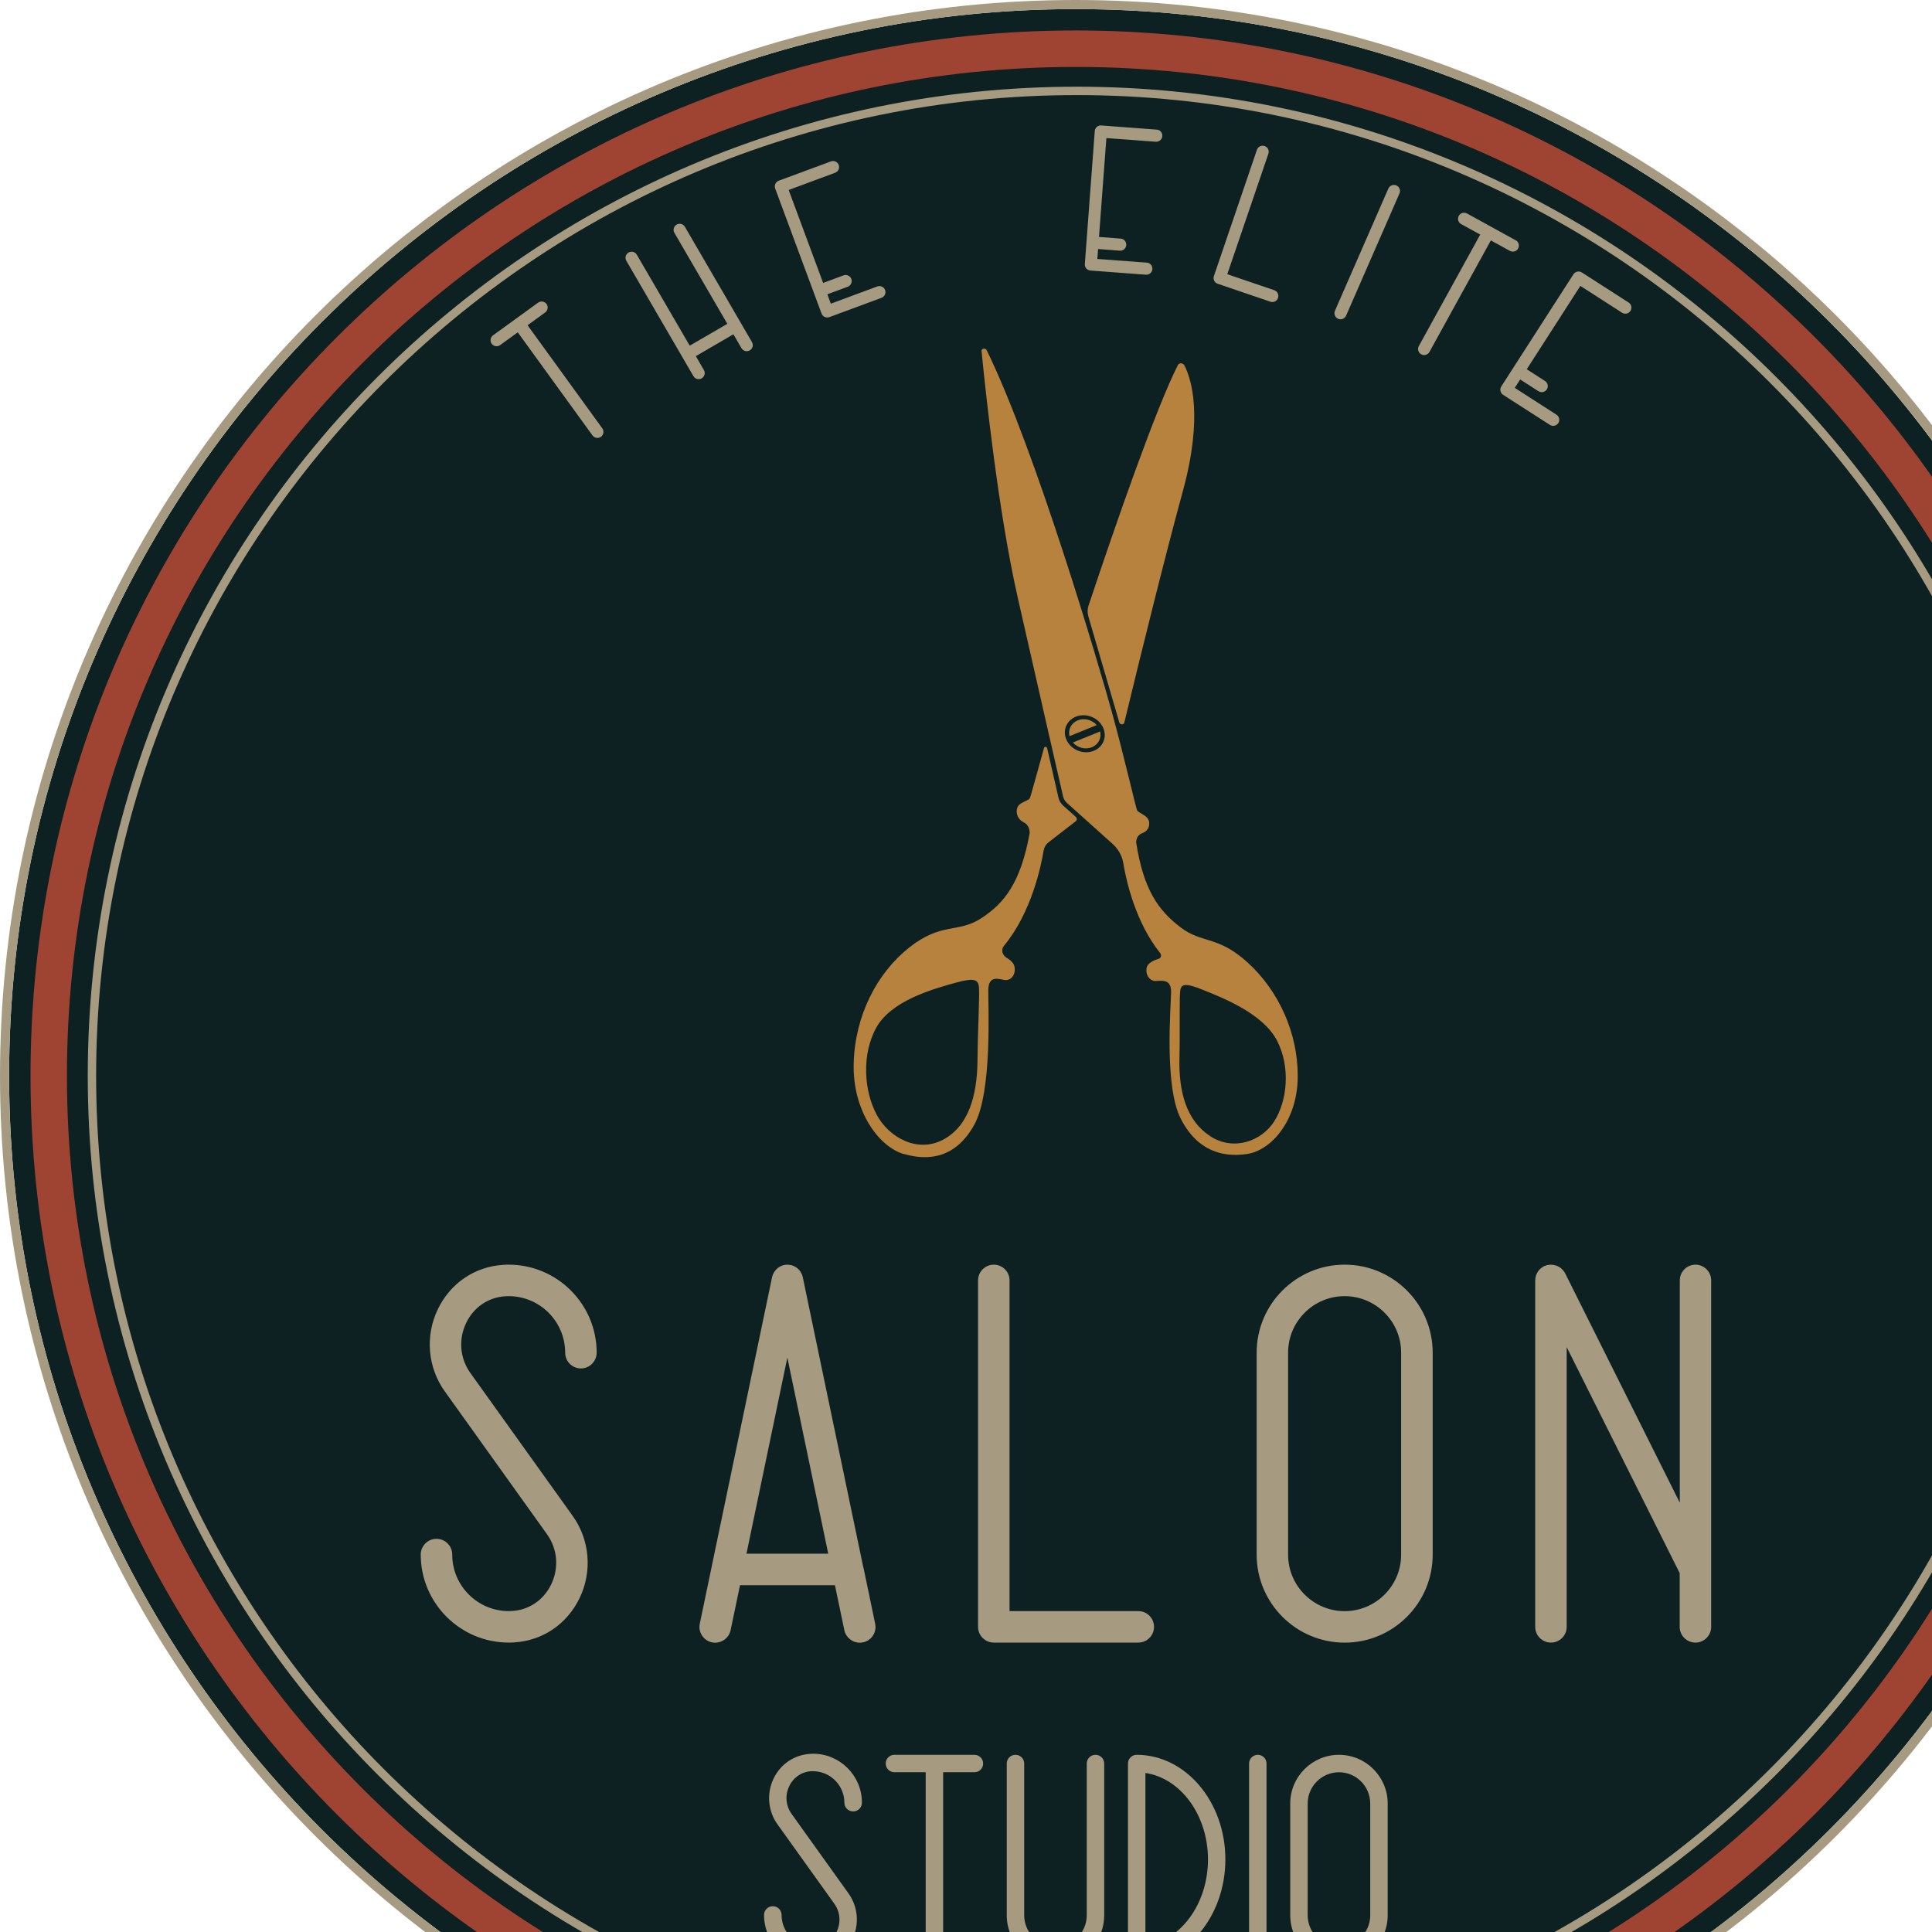 <?xml version="1.0" encoding="UTF-8"?>
<svg id="Layer_2" data-name="Layer 2" xmlns="http://www.w3.org/2000/svg" viewBox="0 0 352.07 352.07">
  <defs>
    <style>
      .cls-1 {
        fill: #9f4333;
      }

      .cls-1, .cls-2, .cls-3, .cls-4 {
        stroke-width: 0px;
      }

      .cls-2 {
        fill: #a69a80;
      }

      .cls-3 {
        fill: #b6823d;
      }

      .cls-4 {
        fill: #0d2022;
      }
    </style>
  </defs>
  <g id="Layer_2-2" data-name="Layer 2">
    <path class="cls-4" d="M196.04,1.66C88.86,1.66,1.66,88.86,1.66,196.04s87.2,194.37,194.37,194.37,194.37-87.2,194.37-194.37S303.21,1.66,196.04,1.66Z"/>
    <path class="cls-2" d="M196.04,0C87.94,0,0,87.94,0,196.04s87.94,196.04,196.04,196.04,196.04-87.94,196.04-196.04S304.13,0,196.04,0ZM196.04,390.41C88.86,390.41,1.66,303.21,1.66,196.04S88.86,1.66,196.04,1.66s194.37,87.2,194.37,194.37-87.2,194.37-194.37,194.37Z"/>
    <path class="cls-1" d="M196.04,386.52c-105.03,0-190.48-85.45-190.48-190.48S91,5.55,196.04,5.55s190.48,85.45,190.48,190.48-85.45,190.48-190.48,190.48ZM196.04,12.2C94.67,12.2,12.2,94.67,12.2,196.04s82.47,183.84,183.84,183.84,183.84-82.47,183.84-183.84S297.4,12.2,196.04,12.2Z"/>
    <g>
      <path class="cls-3" d="M227.22,210.3c4.48-.66,9.25-6.14,9.27-14.16.02-8.02-3.53-15.6-9.04-20.66-5.51-5.06-8.39-3.47-12.36-6.52-3.97-3.05-6.7-6.79-8.03-15.36,0,0-.15-1.32,1.13-1.79,1.28-.47,1.45-1.79,1.04-2.54-.41-.75-1.77-1.17-2-1.57-.23-.4-2.33-9.7-4.68-18.19-2.25-8.13-13.79-47.4-22.74-65.68-.24-.48-1-.35-.94.17.72,7.31,3.04,29.21,6.59,44.89,3.83,16.9,7.48,32.83,8.27,36.26.1.44.35.85.71,1.18l8.25,7.4c1.07.95,1.78,2.19,2,3.52.58,3.47,2.27,10.84,6.72,16.42.31.39.17.92-.3,1.06-.85.26-1.98.76-2.15,1.61-.28,1.39.62,2.42,1.6,2.43.99.01,2.89-.54,2.85,2.04-.04,2.58-1.27,17.03,1.72,22.97,2.99,5.93,7.61,7.17,12.08,6.52ZM194.23,132.45c.62-1.73,2.67-2.56,4.58-1.86,1.91.7,2.95,2.67,2.33,4.39s-2.67,2.56-4.58,1.86c-1.91-.7-2.95-2.67-2.33-4.39ZM220.53,207.03c-4.37-2.83-5.73-8.12-5.6-14.13.14-6.01-.07-11.43.18-12.57.25-1.14,1.25-1.07,3.89-.03,4.18,1.65,11.26,4.53,13.73,9.37,2.48,4.83,1.84,10.94-.51,14.65-2.26,3.57-7.33,5.55-11.7,2.72Z"/>
      <g>
        <path class="cls-3" d="M199.86,132.13c-.84-.96-2.27-1.35-3.47-.86-1.2.49-1.79,1.7-1.49,2.88l4.96-2.02Z"/>
        <path class="cls-3" d="M200.47,133.29l-4.96,2.02c.84.96,2.27,1.35,3.47.86,1.2-.49,1.79-1.7,1.49-2.88Z"/>
      </g>
      <g>
        <path class="cls-3" d="M198.33,112.33c1.01,3.46,4.36,14.94,5.64,19.32.13.44.8.47.91.04,2.97-12.26,7.37-30.12,10.66-42.14,3.77-13.77,1.53-20.56.29-22.97-.24-.47-.95-.51-1.18-.06-3.95,7.76-11.2,28.57-16.29,43.86-.21.63-.22,1.3-.02,1.95Z"/>
        <path class="cls-3" d="M164.76,210.3c4.63,1.34,9.48.64,12.79-5.35,3.31-5.99,2.51-21.77,2.55-24.56.04-2.79,2-1.93,3.03-1.8,1.03.12,2-.86,1.75-2.4-.11-.68-.75-1.24-1.42-1.64-.83-.5-1.08-1.51-.51-2.19,5.04-6.08,6.79-14.64,7.24-17.39.1-.59.41-1.11.89-1.48l4.95-3.83c.26-.2.26-.58,0-.81l-2.28-2.04c-.43-.39-.72-.87-.85-1.4-.33-1.46-1.1-4.78-2.08-9.08-.06-.28-.48-.31-.56-.05-1.42,5.06-2.46,8.98-2.62,9.23-.25.4-1.67.67-2.13,1.42-.45.75-.33,2.2.99,2.89,1.32.68,1.12,2.09,1.12,2.09-1.67,9.06-4.63,12.72-8.87,15.46-4.23,2.74-7.18.62-13.08,5.31-5.9,4.69-9.85,12.38-10.1,21.05-.25,8.67,4.54,15.25,9.17,16.59ZM159.75,203.12c-2.32-4.34-2.77-11.02-.04-15.89,2.74-4.87,10.19-6.99,14.6-8.19,2.78-.75,3.83-.69,4.05.58.22,1.27-.17,7.1-.23,13.61-.06,6.51-1.66,12.03-6.3,14.47-4.64,2.45-9.85-.4-12.08-4.58Z"/>
      </g>
    </g>
    <path class="cls-2" d="M254.46,33.79c-.56-.24-1.21.01-1.46.57l-9.73,22.27c-.24.56.01,1.21.57,1.46s1.21-.01,1.46-.57l9.73-22.27c.24-.56-.01-1.21-.57-1.46Z"/>
    <path class="cls-2" d="M295.59,56.99c.51.33,1.2.18,1.53-.33s.18-1.2-.33-1.53l-8.53-5.48c-.51-.33-1.2-.18-1.53.33l-13.15,20.44c-.33.51-.18,1.2.33,1.53l8.53,5.48c.51.33,1.2.18,1.53-.33s.18-1.2-.33-1.53l-7.6-4.89.98-1.53,3.33,2.14c.51.33,1.2.18,1.53-.33s.18-1.2-.33-1.53l-3.33-2.14,9.77-15.19,7.6,4.89Z"/>
    <path class="cls-2" d="M210.63,25.82c.61.05,1.14-.41,1.18-1.02s-.41-1.14-1.02-1.18l-10.11-.76c-.61-.05-1.14.41-1.18,1.02l-1.81,24.24c-.05.61.41,1.14,1.02,1.18l10.11.76c.61.05,1.14-.41,1.18-1.02s-.41-1.14-1.02-1.18l-9.01-.67.14-1.81,3.95.3c.61.05,1.14-.41,1.18-1.02s-.41-1.14-1.02-1.18l-3.95-.3,1.35-18.02,9.01.67Z"/>
    <path class="cls-2" d="M152.19,31.48c.57-.21.86-.85.65-1.42s-.85-.86-1.42-.65l-9.51,3.52c-.57.21-.86.85-.65,1.42l8.45,22.79c.21.57.85.86,1.42.65l9.51-3.52c.57-.21.86-.85.65-1.42s-.85-.86-1.42-.65l-8.47,3.14-.63-1.71,3.72-1.38c.57-.21.86-.85.65-1.42s-.85-.86-1.42-.65l-3.72,1.38-6.28-16.94,8.47-3.14Z"/>
    <path class="cls-2" d="M232.2,52.88l-8.55-2.91,7.49-21.96c.2-.58-.11-1.21-.69-1.4s-1.21.11-1.4.69l-7.84,23.01c-.2.58.11,1.21.69,1.4l9.6,3.27c.58.2,1.21-.11,1.4-.69s-.11-1.21-.69-1.4Z"/>
    <path class="cls-2" d="M123.3,40.93c-.53.31-.71.98-.4,1.51l9.64,16.57-6.85,3.98-9.64-16.57c-.31-.53-.98-.71-1.51-.4s-.71.98-.4,1.51l12.22,21.01c.31.53.98.71,1.51.4s.71-.98.4-1.51l-1.47-2.53,6.85-3.98,1.47,2.53c.31.53.98.71,1.51.4s.71-.98.4-1.51l-12.22-21.01c-.31-.53-.98-.71-1.51-.4Z"/>
    <path class="cls-2" d="M157.28,285.42s0,0,0,0l-10.98-52.63s0,0,0-.01v-.03c-.02-.05-.04-.1-.05-.15-.03-.13-.07-.25-.12-.37-.04-.09-.09-.17-.13-.25-.04-.08-.08-.16-.13-.24-.06-.09-.13-.16-.19-.24-.05-.06-.1-.13-.16-.19-.07-.07-.15-.13-.23-.2-.07-.05-.13-.11-.2-.16-.09-.06-.19-.11-.29-.16-.07-.03-.13-.07-.19-.1-.14-.06-.3-.11-.45-.14-.03,0-.05-.02-.08-.03,0,0,0,0,0,0-.15-.03-.3-.04-.45-.05-.04,0-.09-.01-.13-.01-.04,0-.08.01-.13.01-.15,0-.31.02-.45.05,0,0,0,0,0,0-.02,0-.04.02-.07.02-.16.04-.32.08-.47.15-.06.03-.12.06-.18.09-.11.05-.21.11-.31.17-.07.04-.12.1-.18.15-.08.07-.17.13-.24.21-.05.06-.1.12-.15.18-.07.08-.14.16-.2.25-.05.07-.08.15-.13.23-.05.09-.1.17-.14.26-.05.12-.08.24-.12.37-.01.05-.04.1-.05.16v.03s0,0,0,.01l-10.98,52.63s0,0,0,.01l-2.18,10.45c-.32,1.55.67,3.07,2.22,3.4.2.04.39.06.59.06,1.33,0,2.52-.93,2.81-2.29l1.71-8.18h17.3l1.71,8.18c.28,1.35,1.48,2.29,2.81,2.29.19,0,.39-.02.59-.06,1.55-.32,2.55-1.84,2.22-3.4l-2.18-10.46ZM136.03,283.13l7.45-35.73,7.45,35.73h-14.9Z"/>
    <path class="cls-2" d="M207.43,293.59h-23.46v-60.26c0-1.59-1.29-2.87-2.87-2.87s-2.87,1.29-2.87,2.87v63.13c0,1.59,1.29,2.87,2.87,2.87h26.33c1.59,0,2.87-1.29,2.87-2.87s-1.29-2.87-2.87-2.87Z"/>
    <path class="cls-2" d="M308.98,230.46c-1.59,0-2.87,1.29-2.87,2.87v40.5l-20.89-41.79s-.06-.09-.09-.14c-.05-.09-.11-.18-.17-.27-.05-.07-.11-.14-.17-.2-.06-.07-.13-.14-.2-.21-.07-.06-.14-.12-.21-.17-.07-.06-.15-.11-.23-.16-.08-.05-.16-.09-.24-.13-.08-.04-.17-.08-.26-.11-.09-.03-.18-.06-.27-.08-.09-.02-.17-.04-.26-.06-.11-.02-.21-.03-.32-.03-.05,0-.1-.02-.16-.02-.03,0-.05,0-.08,0-.11,0-.22.02-.33.03-.08.01-.17.02-.25.04-.09.02-.17.05-.26.08-.1.03-.2.07-.29.11-.03.01-.05.02-.08.03-.05.03-.09.06-.14.09-.09.05-.18.11-.27.17-.07.05-.14.11-.21.17-.07.06-.14.13-.2.19-.06.07-.12.14-.18.22-.06.07-.11.15-.16.23-.05.08-.09.16-.13.24-.04.08-.08.17-.11.26-.03.09-.06.17-.08.26-.02.09-.05.18-.06.27-.02.1-.02.2-.03.31,0,.06-.02.11-.02.17v63.13c0,1.59,1.29,2.87,2.87,2.87s2.87-1.29,2.87-2.87v-50.97l20.59,41.18v9.79c0,1.59,1.29,2.87,2.87,2.87s2.87-1.29,2.87-2.87v-63.13c0-1.59-1.29-2.87-2.87-2.87Z"/>
    <path class="cls-2" d="M245.04,230.46c-8.84,0-16.04,7.19-16.04,16.04v36.8c0,8.84,7.19,16.04,16.04,16.04s16.04-7.19,16.04-16.04v-36.8c0-8.84-7.19-16.04-16.04-16.04ZM255.33,283.3c0,5.68-4.62,10.3-10.3,10.3s-10.3-4.62-10.3-10.3v-36.8c0-5.68,4.62-10.3,10.3-10.3s10.3,4.62,10.3,10.3v36.8Z"/>
    <path class="cls-2" d="M92.7,230.46c-.32,0-.63,0-.94.03-5.22.3-9.7,3.34-11.99,8.12-2.33,4.87-1.83,10.6,1.29,14.95l18.61,26.01c1.93,2.7,2.22,6.11.78,9.14-1.37,2.86-4.04,4.68-7.14,4.86-.2.01-.4.02-.6.02-5.68,0-10.3-4.62-10.3-10.3,0-1.59-1.29-2.87-2.87-2.87s-2.87,1.29-2.87,2.87c0,8.84,7.19,16.04,16.04,16.04.32,0,.63,0,.94-.03,5.22-.3,9.7-3.34,11.99-8.12,2.33-4.87,1.83-10.6-1.29-14.95l-18.62-26.01c-1.93-2.7-2.22-6.11-.78-9.14,1.37-2.86,4.04-4.68,7.14-4.86.2-.01.4-.02.6-.02,5.68,0,10.3,4.62,10.3,10.3,0,1.59,1.29,2.87,2.87,2.87s2.87-1.29,2.87-2.87c0-8.84-7.19-16.04-16.04-16.04Z"/>
    <path class="cls-2" d="M276.21,43.79l-8.88-4.89c-.53-.29-1.21-.1-1.5.44s-.1,1.21.44,1.5l3.47,1.91-11.19,20.32c-.29.53-.1,1.21.44,1.5s1.21.1,1.5-.44l11.19-20.32,3.47,1.91c.53.29,1.21.1,1.5-.44s.1-1.21-.44-1.5Z"/>
    <path class="cls-2" d="M98.06,55.15l-8.21,5.95c-.49.36-.6,1.05-.25,1.54s1.05.6,1.54.25l3.21-2.33,13.62,18.79c.36.49,1.05.6,1.54.25s.6-1.05.25-1.54l-13.62-18.79,3.21-2.33c.49-.36.6-1.05.25-1.54s-1.05-.6-1.54-.25Z"/>
    <g>
      <path class="cls-2" d="M148.15,319.59c-.18,0-.35,0-.52.02-2.9.17-5.4,1.86-6.67,4.52-1.29,2.71-1.02,5.89.72,8.32l10.36,14.47c1.07,1.5,1.24,3.4.43,5.08-.76,1.59-2.25,2.6-3.97,2.7-.11,0-.22,0-.34,0-3.16,0-5.73-2.57-5.73-5.73,0-.88-.71-1.6-1.6-1.6s-1.6.71-1.6,1.6c0,4.92,4,8.92,8.92,8.92.18,0,.35,0,.52-.02,2.9-.17,5.4-1.86,6.67-4.52,1.29-2.71,1.02-5.89-.72-8.32l-10.36-14.47c-1.07-1.5-1.24-3.4-.43-5.08.76-1.59,2.25-2.6,3.97-2.71.11,0,.22,0,.34,0,3.16,0,5.73,2.57,5.73,5.73,0,.88.71,1.6,1.6,1.6s1.6-.71,1.6-1.6c0-4.92-4-8.92-8.92-8.92Z"/>
      <path class="cls-2" d="M229.21,319.78c-.88,0-1.59.71-1.59,1.59v34.94c0,.88.71,1.59,1.59,1.59s1.59-.71,1.59-1.59v-34.94c0-.88-.71-1.59-1.59-1.59Z"/>
      <path class="cls-2" d="M207.14,319.78c-.88,0-1.59.71-1.59,1.59v34.94c0,.88.71,1.59,1.59,1.59,8.91,0,16.16-8.55,16.16-19.06s-7.25-19.06-16.16-19.06ZM208.73,354.6v-31.51c6.41.96,11.4,7.66,11.4,15.76s-4.98,14.8-11.4,15.76Z"/>
      <path class="cls-2" d="M244,319.78c-4.89,0-8.88,3.98-8.88,8.88v20.36c0,4.89,3.98,8.88,8.88,8.88s8.88-3.98,8.88-8.88v-20.36c0-4.89-3.98-8.88-8.88-8.88ZM249.7,349.02c0,3.14-2.56,5.7-5.7,5.7s-5.7-2.56-5.7-5.7v-20.36c0-3.14,2.56-5.7,5.7-5.7s5.7,2.56,5.7,5.7v20.36Z"/>
      <path class="cls-2" d="M177.56,319.78h-14.57c-.88,0-1.59.71-1.59,1.59s.71,1.59,1.59,1.59h5.7v33.35c0,.88.71,1.59,1.59,1.59s1.59-.71,1.59-1.59v-33.35h5.7c.88,0,1.59-.71,1.59-1.59s-.71-1.59-1.59-1.59Z"/>
      <path class="cls-2" d="M199.63,319.78c-.88,0-1.59.71-1.59,1.59v27.65c0,3.14-2.56,5.7-5.7,5.7s-5.7-2.56-5.7-5.7v-27.65c0-.88-.71-1.59-1.59-1.59s-1.59.71-1.59,1.59v27.65c0,4.89,3.98,8.88,8.88,8.88s8.88-3.98,8.88-8.88v-27.65c0-.88-.71-1.59-1.59-1.59Z"/>
    </g>
    <path class="cls-2" d="M196.23,376.27c-99.38,0-180.24-80.85-180.24-180.24S96.84,15.8,196.23,15.8s180.24,80.85,180.24,180.24-80.85,180.24-180.24,180.24ZM196.23,17.33C97.69,17.33,17.52,97.49,17.52,196.04s80.17,178.71,178.71,178.71,178.71-80.17,178.71-178.71S294.77,17.33,196.23,17.33Z"/>
  </g>
</svg>